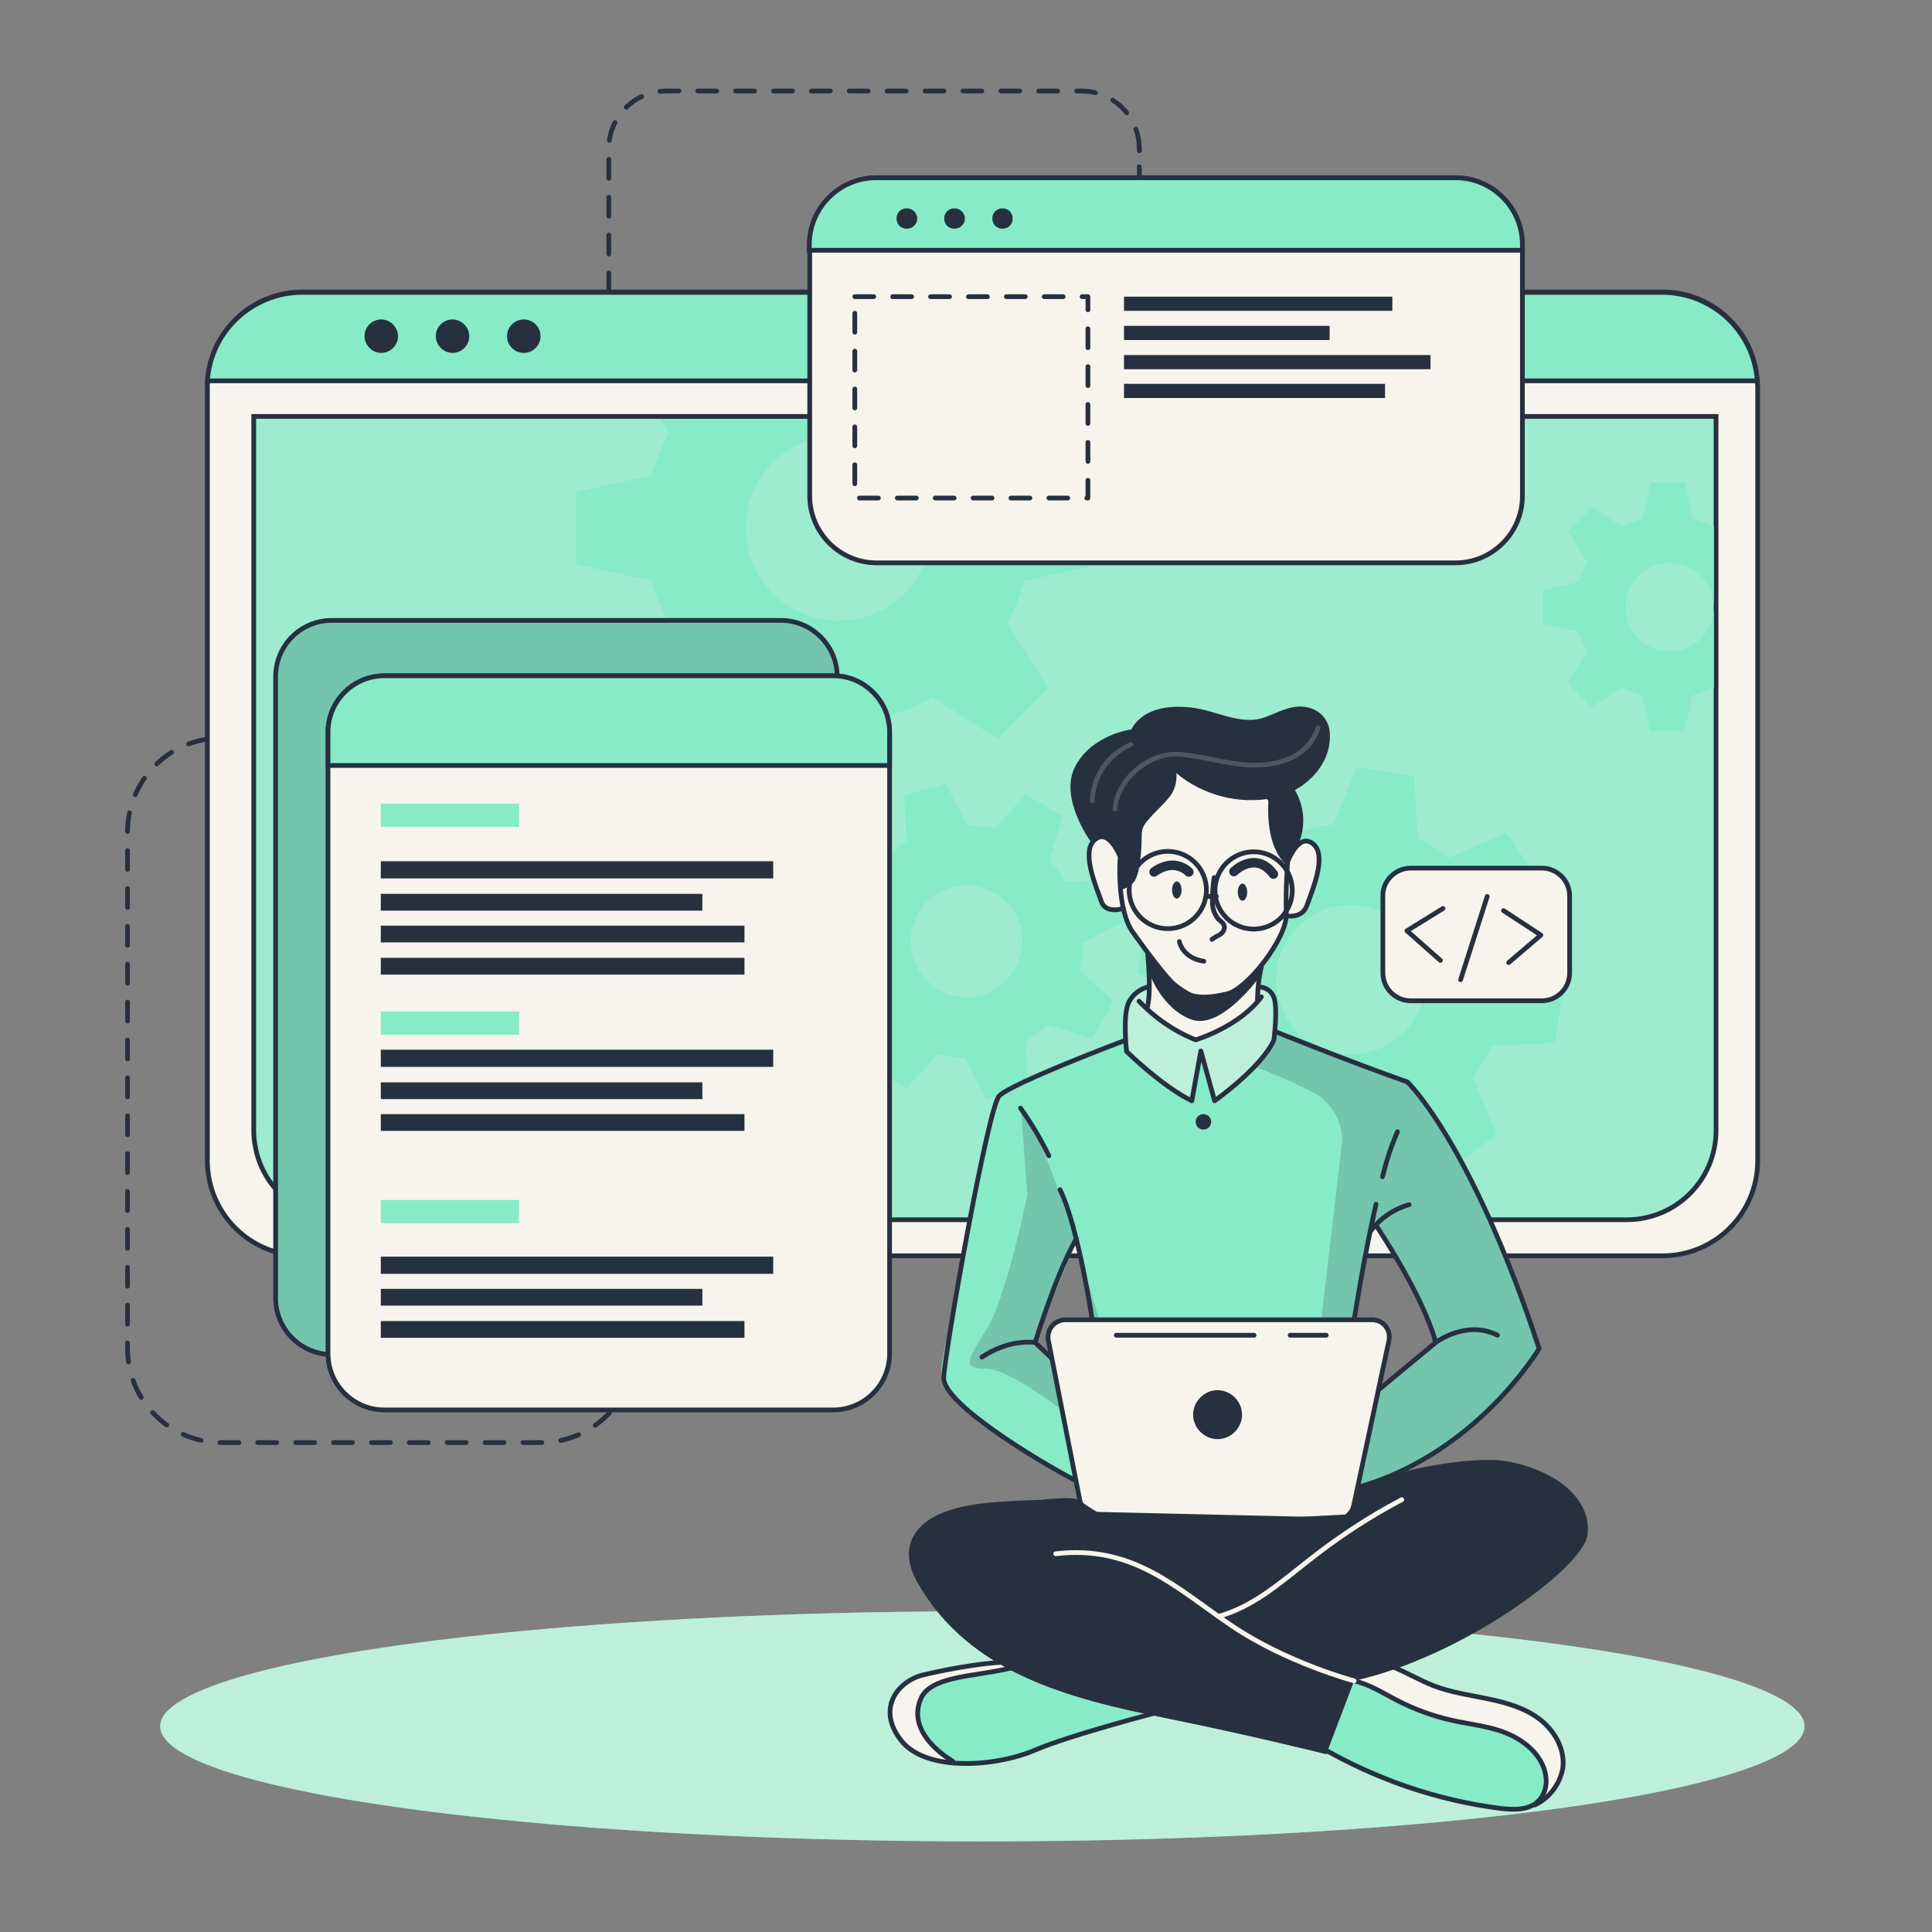 <?xml version="1.0" encoding="utf-8"?>
<!-- Generator: Adobe Illustrator 22.0.1, SVG Export Plug-In . SVG Version: 6.00 Build 0)  -->
<svg version="1.1" id="Camada_1" xmlns="http://www.w3.org/2000/svg" xmlns:xlink="http://www.w3.org/1999/xlink" x="0px" y="0px"
	 viewBox="0 0 450 450" style="enable-background:new 0 0 450 450;" xml:space="preserve">
<rect x="0" y="0" width="450" height="450" fill="#808080" stroke="none"/>
<style type="text/css">
	.st0{fill:none;stroke:#27303F;stroke-width:1.103;stroke-linecap:round;stroke-linejoin:round;stroke-dasharray:4.412;}
	.st1{fill:#87EBC8;}
	.st2{opacity:0.5;fill:#F7F4ED;enable-background:new    ;}
	.st3{fill:#F7F4ED;stroke:#27303F;stroke-width:1.103;stroke-linecap:round;stroke-linejoin:round;}
	.st4{opacity:0.2;fill:#F7F4ED;enable-background:new    ;}
	.st5{fill:#87EBC8;stroke:#27303F;stroke-width:1.103;stroke-miterlimit:10;}
	.st6{fill:#27303F;}
	.st7{fill:none;stroke:#27303F;stroke-width:1.103;stroke-miterlimit:10;}
	.st8{opacity:0.2;fill:#27303F;enable-background:new    ;}
	.st9{fill:#F7F4ED;stroke:#27303F;stroke-width:1.103;stroke-miterlimit:10;}
	.st10{fill:none;stroke:#27303F;stroke-width:1.103;stroke-linecap:round;stroke-linejoin:round;}
	.st11{fill:#F7F4ED;}
	.st12{fill:none;stroke:#27303F;stroke-width:2.206;stroke-linecap:round;stroke-linejoin:round;}
	
		.st13{opacity:0.2;fill:none;stroke:#F7F4ED;stroke-width:1.103;stroke-linecap:round;stroke-linejoin:round;enable-background:new    ;}
	.st14{fill:none;stroke:#F7F4ED;stroke-width:1.103;stroke-linecap:round;stroke-linejoin:round;}
</style>
<g>
	<g id="freepik--Lines--inject-176">
		<path class="st0" d="M57,171.9h-5.4c-12.1,0-21.9,9.8-21.9,21.9v120.3c0,12.1,9.8,21.9,21.9,21.9h74.4c12.1,0,21.9-9.8,21.9-21.9
			l0,0"/>
		<path class="st0" d="M141.8,68V34.6c0-7.4,6-13.4,13.4-13.4h96.7c7,0,12.7,5.3,13.4,12.1c0,0.4,0.1,7.7,0.1,8.1v-6.8"/>
	</g>
	<g id="freepik--Shadow--inject-176">
		<ellipse class="st1" cx="228.8" cy="402.1" rx="191.5" ry="26.8"/>
		<ellipse class="st2" cx="228.8" cy="402.1" rx="191.5" ry="26.8"/>
	</g>
	<g id="freepik--Window--inject-176">
		<path class="st3" d="M409.4,90.2v180.1c0,12.3-9.9,22.2-22.2,22.2H70.5c-12.3,0-22.2-9.9-22.2-22.2V90.2c0-0.5,0-1,0.1-1.6
			C49.2,77,58.8,68,70.5,68h316.7c11.7,0,21.3,9,22.1,20.7C409.3,89.2,409.4,89.7,409.4,90.2z"/>
		<path class="st1" d="M59.1,97h340.6l0,0v166.3c0,11.5-9.3,20.8-20.8,20.8h-299c-11.5,0-20.8-9.3-20.8-20.8L59.1,97L59.1,97
			L59.1,97z"/>
		<path class="st4" d="M399.7,97v166.3c0.1,11.4-9.1,20.7-20.6,20.8H79.6c-11.4-0.1-20.6-9.4-20.6-20.8V97H399.7z"/>
		<path class="st5" d="M409.3,88.7H48.3c0.8-11.6,10.5-20.6,22.1-20.6h316.7C398.8,68.1,408.5,77.1,409.3,88.7z"/>
		<path class="st6" d="M92.7,78.3c0,2.2-1.8,3.9-3.9,3.9s-3.9-1.8-3.9-3.9c0-2.2,1.8-3.9,3.9-3.9S92.7,76.2,92.7,78.3L92.7,78.3z"/>
		<path class="st6" d="M109.3,78.3c0,2.2-1.8,3.9-3.9,3.9s-3.9-1.8-3.9-3.9c0-2.2,1.8-3.9,3.9-3.9S109.3,76.2,109.3,78.3L109.3,78.3
			z"/>
		<circle class="st6" cx="122" cy="78.3" r="3.9"/>
		<path class="st7" d="M399.7,97v166.3c0,11.5-9.3,20.8-20.8,20.8h-299c-9.9,0-18.5-7-20.4-16.8v-0.1c-0.3-1.3-0.4-2.7-0.4-4V97
			H399.7z"/>
		<path class="st1" d="M398.9,122.7c-1.5-0.8-3-1.5-4.6-1.9l-1.9-8.4h-7.9l-1.9,8.4c-1.6,0.4-3.2,1.1-4.6,1.9l-7.2-4.6l-5.6,5.6
			l4.5,7.2c-0.8,1.5-1.5,3-1.9,4.6l-8.4,1.9v7.9l8.4,1.9c0.4,1.6,1.1,3.2,1.9,4.7l-4.6,7.2l5.6,5.6l7.2-4.6c1.5,0.8,3,1.5,4.6,1.9
			l1.9,8.3h7.9l1.9-8.3c1.6-0.5,3.2-1.1,4.6-1.9l0.4,0.2v-37.8L398.9,122.7z M388.9,151.7c-5.7,0-10.3-4.6-10.3-10.3
			s4.6-10.3,10.3-10.3c5.7,0,10.3,4.6,10.3,10.3c0,0,0,0,0,0C399.2,147.1,394.6,151.7,388.9,151.7
			C388.9,151.7,388.9,151.7,388.9,151.7z"/>
		<path class="st1" d="M256.3,131.4v-16.7l-17.6-3.9c-0.9-3.4-2.3-6.7-4-9.8l2.1-3.4h-83.1l2.1,3.3c-1.7,3.1-3.1,6.4-4,9.8
			l-17.6,3.9v16.8l17.6,3.9c0.9,3.4,2.3,6.7,4,9.8l-9.7,15.2l11.9,11.8l15.2-9.7c3.1,1.7,6.4,3.1,9.8,4.1l3.9,17.6h16.7l3.9-17.6
			c3.4-1,6.7-2.3,9.7-4.1l15.2,9.7l11.8-11.8l-9.6-15.2c1.7-3.1,3-6.4,4-9.8L256.3,131.4z M195.3,144.6c-11.9,0-21.6-9.7-21.6-21.6
			s9.7-21.6,21.6-21.6c11.9,0,21.6,9.7,21.6,21.6C216.9,135,207.2,144.6,195.3,144.6C195.3,144.6,195.3,144.6,195.3,144.6
			L195.3,144.6z"/>
		<path class="st1" d="M251.4,225.9c0.5-2.1,0.8-4.2,0.8-6.3l9.5-5l-2.6-9.7l-10.8,0.5c-1.1-1.8-2.4-3.5-3.9-5l3.2-10.3l-8.7-5
			l-7.3,7.9c-2.1-0.5-4.2-0.8-6.3-0.8l-5-9.6l-9.7,2.6l0.5,10.8c-1.8,1.1-3.5,2.4-5,3.9l-10.3-3.2l-5,8.7l8,7.3
			c-0.5,2.1-0.8,4.2-0.8,6.3l-9.6,5l2.6,9.7l10.8-0.5c1.1,1.8,2.4,3.5,3.9,5l-3.2,10.3l8.7,5l7.2-7.9c2.1,0.5,4.2,0.8,6.3,0.8l5,9.6
			l9.7-2.6l-0.4-9.2l-0.1-1.6c1.8-1.1,3.5-2.4,5.1-3.9l10.3,3.2l4.3-7.4l0.7-1.3L251.4,225.9z M228.6,231.8
			c-6.9,1.9-14.1-2.2-16-9.1c-1.9-6.9,2.2-14.1,9.1-16c6.9-1.9,14.1,2.2,16,9.1c0,0,0,0.1,0,0.1
			C239.5,222.8,235.4,229.9,228.6,231.8L228.6,231.8z"/>
		<path class="st1" d="M362.1,242.9l2.2-13.3l-13.5-5.4c-0.3-2.8-1-5.6-1.9-8.3l9.7-10.8l-7.8-11l-13.4,5.7
			c-2.2-1.8-4.6-3.3-7.2-4.5l-0.8-14.5l-13.3-2.2l-5.5,13.4c-2.8,0.3-5.6,1-8.3,1.9l-10.8-9.7l-11,7.8l5.7,13.4
			c-1.6,2-2.9,4.1-4,6.3c-0.1,0.3-0.3,0.6-0.5,0.9l-14.5,0.8l-2.2,13.3l2.2,0.9l11.3,4.5c0.3,2.8,1,5.6,1.9,8.3l-9.7,10.9l7.8,11
			l13.4-5.7c2.2,1.8,4.6,3.3,7.2,4.5l0.8,14.4l13.3,2.2l5.4-13.3c2.8-0.3,5.6-1,8.3-1.9l10.8,9.7l11-7.9l-5.7-13.4
			c1.8-2.2,3.3-4.7,4.5-7.3L362.1,242.9z M324.8,242.3c-7.8,5.6-18.7,3.8-24.3-4c-5.6-7.8-3.8-18.7,4-24.3c7.8-5.6,18.7-3.8,24.3,4
			c0,0,0,0,0,0C334.4,225.9,332.6,236.7,324.8,242.3L324.8,242.3z"/>
	</g>
	<g id="freepik--Graphics--inject-176">
		<path class="st5" d="M77.3,144.5h104.6c7.2,0,13.1,5.9,13.1,13.1v144.8c0,7.2-5.9,13.1-13.1,13.1H77.3c-7.2,0-13.1-5.9-13.1-13.1
			V157.6C64.2,150.3,70.1,144.5,77.3,144.5z"/>
		<path class="st8" d="M77.3,144.5h104.6c7.2,0,13.1,5.9,13.1,13.1v144.8c0,7.2-5.9,13.1-13.1,13.1H77.3c-7.2,0-13.1-5.9-13.1-13.1
			V157.6C64.2,150.3,70.1,144.5,77.3,144.5z"/>
		<path class="st3" d="M207.2,170.5v144.8c0,7.2-5.9,13.1-13.1,13.1c0,0,0,0,0,0H89.5c-7.2,0-13.1-5.9-13.1-13.1l0,0V170.5
			c0-7.2,5.9-13.1,13.1-13.1h104.6C201.3,157.4,207.2,163.3,207.2,170.5L207.2,170.5z"/>
		<path class="st5" d="M207.2,170.5v7.8H76.4v-7.8c0-7.2,5.9-13.1,13.1-13.1h104.6C201.3,157.4,207.2,163.3,207.2,170.5L207.2,170.5
			z"/>
		<rect x="88.7" y="187.2" class="st1" width="32.2" height="5.4"/>
		<rect x="88.7" y="235.6" class="st1" width="32.2" height="5.4"/>
		<rect x="88.7" y="279.5" class="st1" width="32.2" height="5.4"/>
		<rect x="88.7" y="200.6" class="st6" width="91.4" height="4"/>
		<rect x="88.7" y="208.2" class="st6" width="74.9" height="3.9"/>
		<rect x="88.7" y="215.6" class="st6" width="84.7" height="3.9"/>
		<rect x="88.7" y="223.1" class="st6" width="84.7" height="3.9"/>
		<rect x="88.7" y="244.5" class="st6" width="91.4" height="4"/>
		<rect x="88.7" y="252.1" class="st6" width="74.9" height="3.9"/>
		<rect x="88.7" y="259.5" class="st6" width="84.7" height="3.9"/>
		<rect x="88.7" y="292.7" class="st6" width="91.4" height="4"/>
		<rect x="88.7" y="300.2" class="st6" width="74.9" height="3.9"/>
		<rect x="88.7" y="307.7" class="st6" width="84.7" height="3.9"/>
		<path class="st9" d="M354.6,57v58.5c0,8.6-7,15.6-15.6,15.6c0,0,0,0,0,0H204.2c-8.6,0-15.6-7-15.6-15.6c0,0,0,0,0,0V57
			c0-8.6,7-15.6,15.6-15.6H339C347.6,41.4,354.6,48.4,354.6,57z"/>
		<path class="st5" d="M354.6,57v1.3H188.5V57c0-8.6,7-15.6,15.6-15.6H339C347.6,41.4,354.6,48.4,354.6,57z"/>
		<path class="st6" d="M212.9,52.6c-0.9,0.9-2.5,0.9-3.4,0c-0.9-0.9-0.9-2.5,0-3.4s2.5-0.9,3.4,0c0,0,0,0,0,0
			C213.9,50.2,213.9,51.7,212.9,52.6z"/>
		<path class="st6" d="M224,52.6c-0.9,0.9-2.5,0.9-3.4,0c-0.9-0.9-0.9-2.5,0-3.4s2.5-0.9,3.4,0c0,0,0,0,0,0
			C225,50.2,225,51.7,224,52.6z"/>
		<path class="st6" d="M235.2,52.6c-0.9,0.9-2.5,0.9-3.4,0c-0.9-0.9-0.9-2.5,0-3.4s2.5-0.9,3.4,0c0,0,0,0,0,0
			C236.1,50.2,236.1,51.7,235.2,52.6z"/>
		<rect x="199.1" y="69.1" class="st0" width="54.3" height="46.9"/>
		<rect x="261.8" y="69.1" class="st6" width="62.5" height="3.3"/>
		<rect x="261.8" y="75.9" class="st6" width="47.9" height="3.3"/>
		<rect x="261.8" y="82.7" class="st6" width="71.4" height="3.3"/>
		<rect x="261.8" y="89.4" class="st6" width="60.8" height="3.3"/>
		<path class="st3" d="M328.6,202.2h30.5c3.6,0,6.5,2.9,6.5,6.5v17.9c0,3.6-2.9,6.5-6.5,6.5h-30.5c-3.6,0-6.5-2.9-6.5-6.5v-17.9
			C322,205.2,325,202.2,328.6,202.2z"/>
		<polyline class="st10" points="336.1,211.6 327.7,216.8 335.5,223.7 		"/>
		<polyline class="st10" points="351.4,224.2 358.9,217.8 350.2,212.1 		"/>
		<line class="st10" x1="340.2" y1="228.2" x2="346.4" y2="208.8"/>
	</g>
	<g id="freepik--Character--inject-176">
		<path class="st1" d="M275.7,397.2c0,0-29,8.3-33.1,9.8c-3.7,1.3-13.7,4.8-21.1,3.7c-0.7-0.1-1.4-0.3-2.1-0.5
			c-7.6-2.3-11-4.4-12-9.1s2.8-8.3,6.4-10.5s23.4-4.6,23.4-4.6l4.8,1.4l0,0L275.7,397.2z"/>
		<path class="st11" d="M221.5,410.6c-0.7-0.1-1.4-0.3-2.1-0.5c-7.6-2.3-11-4.4-12-9.1s2.8-8.3,6.4-10.5s23.4-4.6,23.4-4.6l4.8,1.4
			c-4.3,2-20.4,3.1-23.9,5.1s-5.2,5.8-3.1,11C216,406.1,218.9,408.8,221.5,410.6z"/>
		<path class="st10" d="M271.3,398.4c0,0-21.8,5.6-30.4,9.3s-25.1,5.2-31-2.3s-0.7-13.9,5.2-15.3s17.7-3.7,24.2-2.8"/>
		<path class="st10" d="M221.9,410.2c0,0-11.1-6.1-7.4-14.6c2.7-6.3,17.5-4.9,24.8-8.4"/>
		<path class="st1" d="M364,412c-0.3,3-1.4,5.8-4.4,7.6c-2,1.2-4.8,1.9-8.9,1.8c-10.2-0.1-29.3-7.4-29.3-7.4l-17.9-9.9l9.3-14.7
			l2.5-4l6.6,1.5c0,0,5.5,3.1,10.9,5.5s18.8,3,23.5,6.8S364.5,407,364,412z"/>
		<path class="st11" d="M364,412c-0.3,3-1.4,5.8-4.4,7.6c0.9-2.9,0.7-6.1-0.5-8.9c-2-4.5-8.5-8.5-17.1-9.1s-15.1-4.7-18.5-6.5
			c-2.7-1.4-8.3-4.4-10.7-5.7l2.5-4l6.6,1.5c0,0,5.5,3.1,10.9,5.5s18.8,3,23.5,6.8S364.5,407,364,412z"/>
		<path class="st10" d="M307.5,406.9c12.9,7.5,27.1,12.4,41.9,14.3c3.3,0.4,7,0.5,9.2-2c1.2-1.4,1.7-3.3,1.5-5.1
			c-0.4-4.6-4.3-8.2-8.5-10.1s-8.9-2.3-13.4-3.3c-4.5-1-8.8-2.6-12.9-4.7c-3.2-1.7-6.4-3.7-9.9-4.5s-7.8,0.2-9.7,3.3"/>
		<path class="st10" d="M357.5,420.4c3.4-1.6,5.8-4.8,6.5-8.5c0.6-4.3-1.8-8.7-5.3-11.4c-3.5-2.7-7.8-3.9-12.1-4.8
			s-8.7-1.5-12.8-3.1c-6.3-2.5-12.5-7.3-19-5.6"/>
		<path class="st1" d="M327.7,252l-30.3-11.5l-0.4-0.1c0,0,0.1-0.8,0.2-2c0.2-2.4,0.3-6.4-0.9-7.7c-1.7-2-6.5-0.3-11.1-2.5
			c-4.7-2.1-13.3,1.7-13.3,1.7s-6.2-1.1-9,3.4c-1.4,3.6-0.9,9-0.9,9l-0.6,0.2c-3.6,1.4-23.3,8.7-27.4,11.7
			c-4.6,3.2-9.7,36.6-11.3,46.4s-4.5,18.6-3.1,22s22.6,19.6,34.7,23.8c12.1,4.2,55.2,3,55.2,3s0.7-0.2,2-0.6
			c7.3-2.3,33.1-12,46.8-34.7C358.4,314.1,345.1,270.6,327.7,252z M245.9,308.1c-2.2,1.6-1,7.7-1,7.7l-3.8-3.3l9.5-23.4l4.1,18
			C254.7,307,248.1,306.5,245.9,308.1z M322,323c-1,0.5,3-10.7,1.1-13.3c-1.9-2.6-7.7-2.3-7.7-2.3l0.5-3.1l3.4-17.6l1.1-1.4
			c0,0,11.8,20.2,13.9,27.3C334.4,312.7,321.5,323,322,323z"/>
		<path class="st11" d="M270.5,179l-15.6,16.6c0,0-2.1,1.9-1.3,6.7s2.9,9,4.4,9.3c1.2,0.2,2.4,0.3,3.6,0.3c0,0,3.4,7.3,5.7,10.1
			c0,0,0.8,11.2,0.4,14.3c0,0,5.6,4.9,10.9,5.5c5.3,0.6,13.5-7.5,13.5-7.5l2-9.9c0,0,4.8-7.3,5.1-9.2s2.5-1.4,3.6-2.4s3.6-5.2,4-9.3
			s0.4-8.7-4.3-7.3c-4.1-1.1-1.5-9.7-1.5-9.7l-7.2-6.3L270.5,179z"/>
		<path class="st2" d="M297.4,240.4c-0.2,0.6-0.5,1.2-0.8,1.8c-2.6,4.9-13.8,14.1-13.8,14.1l-3.4-10.4l-1.9,10.4
			c-3.8-1.6-15.2-11.5-15.2-11.5s-0.4-0.9-0.9-2.4l0.6-0.2c0,0-0.5-5.4,0.9-9c2.7-4.5,9-3.4,9-3.4s8.6-3.8,13.3-1.7
			s9.5,0.5,11.1,2.5s0.6,9.7,0.6,9.7L297.4,240.4z"/>
		<path class="st8" d="M327.7,252l-30.3-11.5l-0.4-0.1c0,0,0.1-0.8,0.2-2l-0.6,3.9l-4.5,6.1c4.8,1.8,9.5,3.8,14,6.2
			c4.4,2.4,7,7.2,6.4,12.2l-5.6,47.8l-2.3,27.1l6.9,7.2c7.3-2.3,33.1-12,46.8-34.7C358.4,314.1,345.1,270.6,327.7,252z M322,323
			c-1,0.5,3-10.7,1.1-13.3c-1.9-2.6-7.7-2.3-7.7-2.3l0.5-3.1l3.4-17.6l1.1-1.4c0,0,11.8,20.2,13.9,27.3
			C334.4,312.7,321.5,323,322,323z"/>
		<path class="st8" d="M256.7,309.7L252,294c0,0-8.5-28.8-14.2-35.9l1.5,20.3c0,0-5,24.2-9.6,31.4s-5.6,9,0,9s19.2,10.8,19.2,10.8
			l-1-9L256.7,309.7z M244.8,315.8l-3.8-3.3l9.5-23.4l4.1,18c0,0-6.5-0.5-8.8,1.1S244.8,315.8,244.8,315.8z"/>
		<path class="st10" d="M267.3,222c0,0,0.9,8.5,0,12.4"/>
		<path class="st10" d="M292.9,233.2c0-2.7,0.3-5.5,0.9-8.1"/>
		<path class="st10" d="M295.2,185.3c0,0,5.1,6.4,4.9,11.3s-0.7,10.7-0.5,16.3s-9.1,17.5-13.8,18.6s-8.8,1.3-11.9-1.7
			c-3-3-6.1-7.2-10-12.6s-3-17.3-3-17.3"/>
		<path class="st10" d="M282.8,204.4c-0.3,1.8-0.4,3.6-0.4,5.4c-0.1,1.5,0.4,3,1.3,4.2c0.6,0.6,1.4,1,1.5,1.9c0,0.7-0.4,1.4-1.1,1.8
			c-0.6,0.3-1.3,0.7-1.8,1.1"/>
		<path class="st10" d="M274.7,219.3c0,0,0.6,3.8,5.7,4.6"/>
		<path class="st6" d="M275.2,207.3c0,1.1-0.5,2-1.1,2c-0.6,0-1.1-0.9-1.1-2s0.5-2,1.1-2C274.7,205.3,275.2,206.2,275.2,207.3z"/>
		<path class="st6" d="M290.5,207.8c0,1.1-0.5,2-1.1,2c-0.6,0-1.1-0.9-1.1-2s0.5-2,1.1-2C290,205.8,290.5,206.7,290.5,207.8z"/>
		<path class="st12" d="M287.4,203c0,0,5-5,9.2,0.6"/>
		<path class="st12" d="M276.9,203.1c0,0-3.2-3.5-8.1,0"/>
		<path class="st6" d="M267.7,226.7c0,0,3,8.4,9.9,10.8s15.8-10,15.8-10l-0.5-1.6c0,0-5.9,7.7-12.5,6.4
			c-6.6-1.3-13.1-10.3-13.1-10.3L267.7,226.7z"/>
		<path class="st10" d="M261.6,211.6c0,0-4.1,1.4-5.1-1.7c-1.1-3.2-4.8-11.5-1.5-14.3c3.2-2.8,5.8,3.7,5.8,3.7"/>
		<path class="st10" d="M299.5,213.3c0,0,3.8,0.8,4.9-2.4s4.8-11.5,1.5-14.3s-5.8,3.7-5.8,3.7"/>
		<path class="st6" d="M260.7,207.3c1.4-0.2,2.7-1,3.6-2.1c0.5-1,0.9-2.1,1-3.2c0.4-2.1,0.6-4.3,0.6-6.4c0-0.8,0-1.7,0.2-2.5
			c0.3-0.8,0.8-1.6,1.4-2.2c1.4-1.7,3.1-3.1,4.5-4.8c1.5-1.6,2.2-3.8,2-6c6.3,5.2,14.5,7.3,22.5,5.8c7.1-1.4,14-7.7,13.2-15.6
			c-0.3-2.7-2.3-4.9-5-5.5c-3.5-0.9-6.7,1-9.9,2.2c-5.8,2.2-11.5-1.6-17.4-2.2c-5-0.6-11.2,0.1-13.9,5.1c0,0-9,1.1-13,8.5
			s3.6,17.7,3.6,17.7s3-3.7,6.9,3.8L260.7,207.3z"/>
		<path class="st6" d="M295.8,183.4c0,0-2.3,12.2,3.8,18.1c0,0,1.3-3.7,2.7-4.6c2-4.4,1.6-9.5-1.1-13.5
			C296.7,176.3,295.8,183.4,295.8,183.4z"/>
		<path class="st13" d="M307,169.5c-1.1,3.4-3.7,6.1-7,7.3c-8.5,3.5-16.7-0.4-25.2-1.1c-6.9-0.6-14.6,5.6-15.1,12.8"/>
		<path class="st13" d="M254.4,186.5c0.2-5.7,3.7-10.8,9-13.1"/>
		<path class="st10" d="M265.3,233.2c3.7,3.9,8.2,7,13.2,9c0,0,10.1-3,15.3-10"/>
		<circle class="st10" cx="272" cy="207.3" r="9"/>
		<circle class="st10" cx="292" cy="207.4" r="9"/>
		<path class="st10" d="M267.3,229.9c-1.8,0.5-3.4,1.7-4.3,3.4c-1.6,2.8-0.6,11.6-0.6,11.6s8.2,8.1,15.2,11.5l2.1-11.6l3.2,11.6
			c0,0,10.8-7.6,13.8-14.1c0,0,1-7.5,0-10c-0.5-1.4-1.8-2.3-3.2-2.4"/>
		<path class="st10" d="M254.4,307.4c0,0-3.2-21.5-7.5-30.3"/>
		<path class="st10" d="M237.7,258.1c2.5,3.5,4.7,7.2,6.6,11.1"/>
		<path class="st10" d="M322,274.1c0.9-3.6,2-7.1,3.5-10.5"/>
		<path class="st10" d="M315.4,307.4c0,0,2.3-14.7,5.1-26.9"/>
		<path class="st10" d="M319.3,286.7c2.2-3,5.4-5.1,8.9-6.1"/>
		<path class="st10" d="M297.1,240.3c0,0,18.6,7.5,30.7,11.7c0,0,14.8,13.9,30.7,62.1c0,0-14.5,24.5-42.2,32.3"/>
		<path class="st10" d="M321,323.8l13.4-11.1c0,0,7.1-5.4,14.4-1.7"/>
		<path class="st10" d="M320.5,285.4c0,0,11,16.3,13.9,27.3"/>
		<path class="st10" d="M245,316.4l-3.9-3.7c0,0-5.8-1-12.4,3.4"/>
		<path class="st10" d="M241.1,312.7c0,0,4.9-16,9.6-24.2"/>
		<path class="st10" d="M262.1,242.3c0,0-26.8,10.1-29.4,13c-2.6,2.9-12.6,59.2-12.9,65.6c-0.2,5.8,20.7,18.7,31,24.1"/>
		<path class="st6" d="M282.1,261.3c0,1-0.8,1.8-1.8,1.8s-1.8-0.8-1.8-1.8s0.8-1.8,1.8-1.8c0,0,0,0,0,0
			C281.3,259.5,282.1,260.3,282.1,261.3C282.1,261.3,282.1,261.3,282.1,261.3z"/>
		<path class="st6" d="M313.1,355.5h-61c-0.8,0-1.4-0.6-1.4-1.4l0,0c0-0.8,0.6-1.4,1.4-1.4h61c0.8,0,1.4,0.6,1.4,1.4l0,0
			C314.6,354.8,313.9,355.5,313.1,355.5z"/>
		<path class="st3" d="M315.3,350.7l8.2-38.4c0.5-2.2-0.9-4.4-3.1-4.8c-0.3-0.1-0.6-0.1-0.9-0.1h-71.3c-2.3,0-4.1,1.8-4.1,4.1
			c0,0.3,0,0.5,0.1,0.8l7.3,37.1c0.4,1.9,2,3.2,3.9,3.3l55.8,1.3C313.1,354,314.9,352.6,315.3,350.7z"/>
		<path class="st6" d="M289.3,329.5c0,3.1-2.6,5.7-5.7,5.7c-3.1,0-5.7-2.6-5.7-5.7c0-3.1,2.6-5.7,5.7-5.7
			C286.7,323.8,289.3,326.4,289.3,329.5C289.3,329.5,289.3,329.5,289.3,329.5z"/>
		<line class="st10" x1="300.5" y1="311" x2="308.9" y2="311"/>
		<line class="st10" x1="260" y1="311" x2="292.1" y2="311"/>
		<path class="st6" d="M315.4,391.5l-6.5,17.1c0,0-16.6-4.2-37.8-8.5c-22.2-4.5-45.4-10.4-57.4-31.5c-1.5-2.6-2.4-5.6-1.8-8.5
			c1.7-7.3,11.2-9.3,17.5-10c3.9-0.4,7.9-0.6,11.8-0.7c2,0,8.6-1.1,10.3,0.1c2.4,1.8,5,3.3,7.7,4.6c3.5,1.5,55.4-1.4,55.4-1.4
			c0.9-2,1.5-4.1,1.6-6.2c8.1-4.1,27-7.6,35-6.1c12.5,2.4,19.8,9.7,18.5,17.4C368.3,365.4,340.6,385.9,315.4,391.5z"/>
		<path class="st14" d="M315.4,391.5c0,0-15.8-4.2-28.6-12.9s-22.9-18.8-40.9-16.7"/>
		<path class="st14" d="M283.8,376.5c8.1-2.3,14.1-7.6,20.6-12.7c6.9-5.5,14.3-10.4,22.1-14.5"/>
		<line class="st10" x1="281" y1="208.8" x2="283.3" y2="208.8"/>
	</g>
</g>
</svg>
